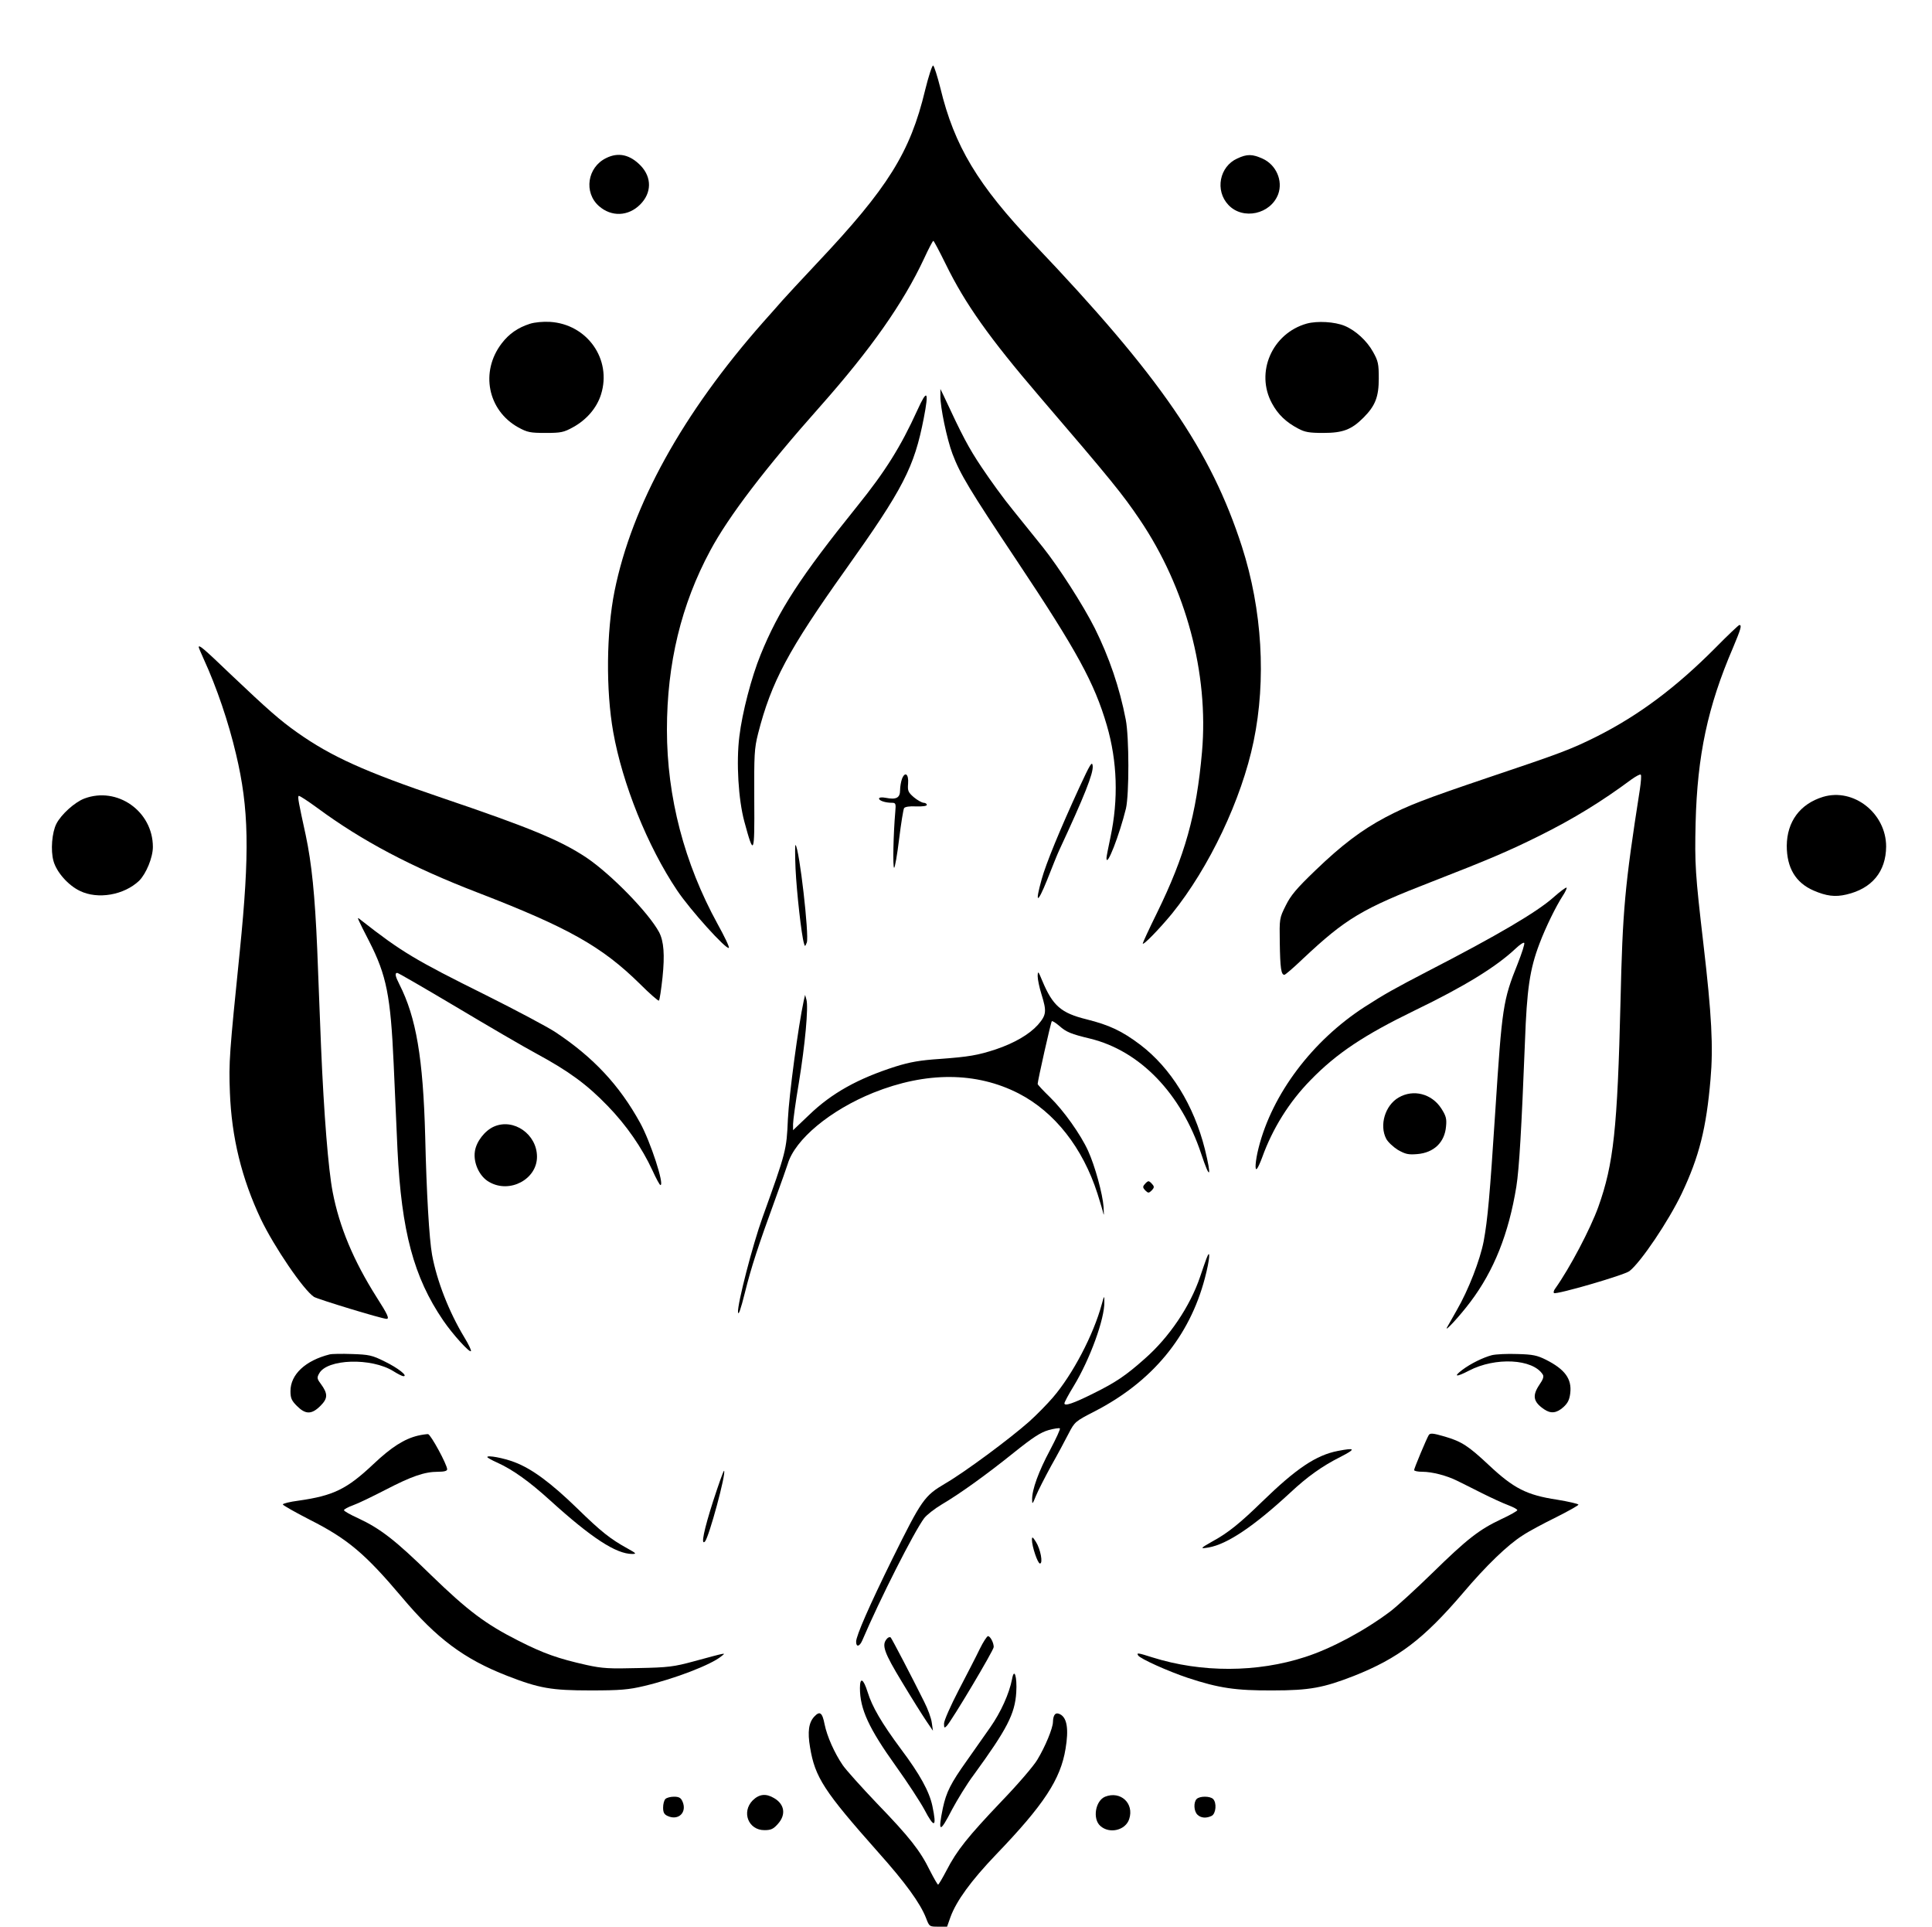 <?xml version="1.0" standalone="no"?>
<!DOCTYPE svg PUBLIC "-//W3C//DTD SVG 20010904//EN"
 "http://www.w3.org/TR/2001/REC-SVG-20010904/DTD/svg10.dtd">
<svg version="1.0" xmlns="http://www.w3.org/2000/svg"
 width="1011pt" height="1008pt" viewBox="0 0 1011 1008"
 preserveAspectRatio="xMidYMid meet">

<g transform="translate(0,1008) scale(0.1,-0.1)"
fill="#000000" stroke="none">
<path d="M4841 9608 c-78 -325 -194 -511 -565 -904 -83 -88 -164 -176 -181
-195 -16 -19 -62 -70 -101 -114 -422 -478 -687 -957 -778 -1407 -43 -214 -46
-519 -7 -738 48 -270 179 -597 334 -828 68 -102 259 -313 271 -301 4 4 -23 60
-59 125 -174 317 -265 664 -265 1016 0 347 75 656 227 938 96 179 288 431 577
756 263 297 432 537 541 770 24 52 46 94 49 94 3 0 32 -55 65 -122 101 -207
229 -387 492 -694 375 -437 433 -509 523 -642 242 -358 362 -805 326 -1216
-29 -329 -89 -543 -236 -843 -41 -83 -74 -155 -74 -159 0 -14 88 77 153 156
194 240 364 597 427 901 67 323 45 689 -61 1019 -163 504 -428 890 -1089 1584
-293 308 -416 512 -489 815 -16 63 -33 117 -38 118 -5 2 -24 -56 -42 -129z"/>
<path d="M3172 9253 c-99 -48 -118 -180 -38 -251 66 -58 154 -54 216 8 60 60
62 141 3 203 -56 58 -117 72 -181 40z"/>
<path d="M6475 9251 c-94 -42 -118 -168 -47 -243 76 -81 222 -49 261 57 25 70
-11 153 -82 185 -53 24 -81 25 -132 1z"/>
<path d="M2773 8386 c-63 -20 -110 -53 -148 -103 -113 -148 -73 -350 87 -439
48 -26 62 -29 143 -29 81 0 95 3 144 30 71 39 124 101 146 171 58 184 -72 368
-267 380 -37 2 -80 -2 -105 -10z"/>
<path d="M6838 8387 c-181 -51 -270 -255 -182 -417 31 -58 74 -99 137 -132 35
-19 58 -23 132 -23 102 0 147 17 210 80 62 62 80 109 80 205 0 76 -3 91 -30
139 -32 58 -91 112 -148 136 -53 22 -144 27 -199 12z"/>
<path d="M4921 8008 c-1 -57 34 -225 63 -302 41 -108 88 -186 338 -561 314
-471 405 -638 470 -860 55 -189 61 -387 19 -585 -11 -52 -21 -102 -21 -110 1
-52 68 122 102 260 17 74 17 373 -1 465 -32 167 -87 327 -162 478 -62 123
-189 320 -271 423 -40 50 -111 138 -157 195 -47 57 -120 158 -164 224 -69 103
-102 166 -199 375 l-17 35 0 -37z"/>
<path d="M4800 7933 c-86 -189 -167 -319 -314 -501 -298 -370 -412 -546 -506
-778 -47 -115 -96 -301 -111 -427 -17 -135 -5 -330 26 -445 50 -185 54 -177
52 113 -1 238 0 267 20 347 69 270 158 437 458 858 302 424 359 535 409 792
28 144 18 156 -34 41z"/>
<path d="M8975 6689 c-205 -206 -400 -352 -621 -463 -134 -67 -191 -88 -569
-215 -334 -113 -417 -145 -535 -207 -126 -67 -230 -146 -367 -278 -99 -95
-129 -131 -155 -184 -33 -66 -33 -68 -31 -195 2 -131 7 -167 24 -167 5 0 48
37 96 83 226 212 309 262 678 405 293 114 399 159 560 239 181 90 327 180 482
295 24 17 46 29 49 25 4 -3 1 -39 -5 -79 -79 -505 -90 -629 -101 -1108 -16
-664 -36 -850 -116 -1074 -41 -114 -149 -320 -226 -428 -7 -9 -10 -20 -6 -23
10 -10 369 94 395 115 60 47 204 261 273 405 92 194 129 342 151 598 15 169 6
339 -37 707 -43 369 -46 419 -41 635 9 353 63 608 196 917 41 98 47 118 33
118 -4 0 -61 -54 -127 -121z"/>
<path d="M1040 6694 c0 -3 12 -31 26 -62 68 -148 130 -331 169 -497 68 -285
72 -513 20 -1030 -55 -541 -58 -580 -52 -740 9 -237 62 -451 162 -663 69 -144
223 -371 278 -407 19 -12 356 -115 380 -115 16 0 5 24 -52 113 -121 191 -195
368 -230 550 -23 119 -46 407 -61 762 -5 138 -15 367 -20 510 -12 283 -29 448
-60 595 -38 174 -43 200 -37 206 3 3 47 -26 99 -64 232 -171 490 -308 838
-442 474 -183 650 -282 849 -478 51 -51 96 -90 99 -87 4 3 12 58 19 122 12
117 7 188 -18 236 -55 102 -250 302 -380 390 -137 91 -297 157 -754 312 -405
137 -582 217 -760 343 -88 62 -151 117 -347 303 -145 139 -168 158 -168 143z"/>
<path d="M5648 5960 c-102 -222 -174 -397 -197 -480 -36 -129 -23 -131 28 -5
26 66 54 136 63 155 133 286 180 404 176 443 -3 27 -13 10 -70 -113z"/>
<path d="M4720 6005 c-5 -14 -10 -41 -10 -60 0 -39 -20 -50 -75 -39 -21 4 -35
2 -35 -4 0 -11 33 -22 67 -22 20 0 22 -4 18 -47 -10 -114 -14 -293 -6 -293 4
0 16 67 26 150 10 82 22 155 26 162 5 7 29 11 63 9 34 -1 56 2 56 8 0 6 -8 11
-17 11 -10 1 -33 14 -51 29 -30 26 -33 34 -30 71 4 50 -16 66 -32 25z"/>
<path d="M441 5902 c-50 -19 -121 -83 -146 -132 -23 -45 -31 -139 -15 -195 16
-58 77 -127 138 -156 94 -46 231 -22 310 53 37 37 72 122 72 177 0 187 -187
318 -359 253z"/>
<path d="M9540 5911 c-121 -37 -189 -130 -190 -256 0 -115 46 -193 140 -234
67 -29 113 -35 172 -21 134 31 207 120 208 251 0 174 -170 308 -330 260z"/>
<path d="M4163 5535 c6 -124 31 -348 44 -390 5 -19 6 -18 15 4 13 37 -39 492
-59 510 -3 4 -3 -52 0 -124z"/>
<path d="M8129 5385 c-85 -76 -294 -199 -655 -385 -177 -92 -229 -121 -333
-188 -274 -177 -484 -456 -555 -738 -17 -67 -21 -124 -8 -108 5 5 17 32 27 59
54 150 141 290 253 404 137 141 281 236 544 364 261 126 427 228 530 325 21
20 41 33 44 29 4 -4 -12 -53 -34 -109 -77 -191 -82 -228 -117 -768 -29 -448
-40 -569 -61 -684 -19 -98 -79 -254 -141 -361 -25 -44 -48 -84 -51 -90 -15
-29 68 61 122 133 124 164 201 358 241 604 15 95 27 302 45 758 10 275 25 379
76 513 32 85 86 195 121 249 14 21 23 41 21 44 -3 3 -34 -20 -69 -51z"/>
<path d="M1878 5263 c4 -10 28 -58 54 -108 91 -178 112 -286 128 -640 6 -137
15 -340 20 -450 21 -428 85 -667 239 -893 49 -72 137 -169 145 -161 4 3 -12
36 -34 72 -81 134 -144 296 -169 432 -15 83 -29 322 -36 620 -11 409 -47 622
-135 795 -22 43 -25 60 -11 60 5 0 143 -80 308 -178 164 -98 354 -209 423
-246 166 -90 262 -160 370 -272 99 -102 180 -220 234 -337 19 -42 38 -77 42
-77 22 0 -52 227 -106 325 -109 198 -245 343 -442 474 -42 28 -208 116 -368
196 -367 182 -440 226 -647 388 -22 18 -23 18 -15 0z"/>
<path d="M5430 4973 c0 -17 9 -60 20 -95 28 -90 26 -108 -19 -160 -44 -49
-122 -95 -220 -128 -94 -31 -142 -39 -291 -50 -105 -7 -157 -16 -234 -40 -197
-63 -334 -139 -453 -254 l-83 -79 0 32 c0 17 13 114 30 214 33 201 51 397 40
437 l-7 25 -7 -30 c-29 -135 -77 -493 -83 -620 -7 -163 -9 -170 -133 -515 -51
-141 -132 -454 -128 -495 2 -20 14 14 36 102 33 133 70 246 162 498 28 77 56
156 62 175 38 129 223 282 448 373 277 111 539 110 761 -4 188 -97 335 -284
412 -524 14 -44 28 -91 31 -105 3 -14 3 2 1 35 -5 69 -45 215 -81 294 -39 86
-129 212 -199 280 -36 35 -65 66 -65 70 0 16 69 323 74 328 3 3 20 -8 39 -24
37 -33 62 -43 162 -67 261 -64 476 -287 581 -603 46 -139 56 -126 19 25 -58
230 -178 424 -338 546 -97 73 -162 103 -281 133 -134 33 -177 71 -232 202 -21
51 -23 53 -24 24z"/>
<path d="M7319 4338 c-71 -41 -102 -145 -65 -216 9 -17 37 -43 61 -58 39 -22
54 -26 101 -22 87 7 144 61 151 145 4 40 0 55 -25 94 -50 77 -146 102 -223 57z"/>
<path d="M2585 4186 c-48 -21 -93 -79 -100 -130 -9 -60 24 -132 75 -160 107
-62 250 14 250 132 0 118 -122 203 -225 158z"/>
<path d="M5990 3884 c-11 -12 -10 -18 3 -32 16 -15 18 -15 34 0 13 14 14 20 3
32 -7 9 -16 16 -20 16 -4 0 -13 -7 -20 -16z"/>
<path d="M6313 3495 c-6 -16 -21 -59 -33 -95 -52 -154 -162 -317 -290 -429
-99 -88 -151 -123 -268 -181 -106 -53 -152 -68 -152 -52 0 6 22 47 49 91 85
140 162 352 160 440 0 35 -1 34 -14 -14 -43 -158 -151 -365 -255 -486 -30 -35
-86 -92 -125 -127 -103 -91 -335 -263 -438 -323 -110 -65 -123 -83 -277 -394
-120 -244 -190 -403 -190 -434 0 -30 18 -26 32 6 94 220 270 567 324 640 14
18 55 50 92 72 92 54 232 154 381 274 95 76 136 103 178 115 29 8 56 12 59 9
4 -3 -20 -54 -51 -113 -60 -112 -95 -208 -94 -259 0 -27 2 -26 20 19 11 27 47
97 79 156 33 58 74 135 92 170 32 62 35 64 138 117 300 155 495 391 575 696
26 98 31 163 8 102z"/>
<path d="M1725 2994 c-127 -32 -205 -105 -205 -192 0 -37 6 -50 34 -78 45 -45
77 -45 123 1 39 39 40 63 1 116 -19 25 -20 32 -8 53 41 77 274 84 389 12 22
-14 46 -26 52 -26 26 0 -28 43 -98 77 -66 33 -82 36 -171 39 -53 2 -106 1
-117 -2z"/>
<path d="M7807 2990 c-46 -12 -111 -44 -155 -77 -49 -37 -32 -39 35 -4 138 72
334 62 386 -20 7 -10 2 -26 -17 -53 -39 -58 -33 -90 24 -129 35 -24 65 -21
101 11 23 21 32 39 36 73 9 75 -28 125 -127 175 -46 23 -69 28 -150 30 -52 2
-112 -1 -133 -6z"/>
<path d="M2187 2569 c-71 -17 -139 -60 -233 -149 -139 -131 -209 -165 -391
-191 -46 -6 -83 -15 -83 -20 0 -4 63 -40 141 -80 198 -100 290 -178 481 -404
183 -218 327 -325 553 -413 167 -65 231 -76 435 -76 156 0 200 4 280 23 161
38 353 112 405 156 24 19 36 22 -145 -27 -103 -28 -133 -32 -290 -35 -151 -4
-188 -2 -270 16 -148 33 -225 60 -357 127 -172 87 -264 156 -458 344 -186 182
-264 242 -379 296 -42 19 -76 38 -76 43 0 5 21 16 48 26 26 9 102 46 168 80
137 71 205 95 276 95 32 0 48 4 48 13 -1 26 -86 182 -100 184 -8 0 -32 -3 -53
-8z"/>
<path d="M7476 2571 c-11 -18 -76 -173 -76 -182 0 -5 19 -9 43 -9 51 0 128
-20 182 -47 22 -11 81 -40 130 -65 50 -25 111 -53 138 -63 26 -10 47 -21 47
-26 0 -4 -38 -26 -84 -47 -116 -55 -177 -102 -361 -282 -88 -86 -187 -176
-220 -201 -133 -100 -308 -194 -445 -238 -251 -82 -543 -83 -800 -2 -75 24
-84 25 -74 10 10 -17 157 -83 259 -117 163 -54 252 -67 445 -66 193 0 266 14
425 76 232 92 364 192 570 433 122 144 235 253 313 302 31 21 110 63 175 95
64 32 117 62 117 66 0 4 -51 16 -112 26 -159 24 -227 59 -357 181 -108 101
-142 123 -230 149 -62 18 -78 20 -85 7z"/>
<path d="M7001 2489 c-114 -22 -218 -92 -396 -265 -117 -114 -179 -164 -260
-208 -65 -37 -68 -40 -20 -32 97 17 237 111 425 285 92 86 168 140 263 188 84
43 81 50 -12 32z"/>
<path d="M2550 2457 c0 -3 24 -17 54 -30 81 -37 167 -99 275 -197 216 -196
345 -280 429 -280 24 0 22 3 -23 28 -91 50 -139 88 -265 211 -137 133 -237
207 -327 241 -57 22 -143 38 -143 27z"/>
<path d="M3732 2227 c-48 -150 -66 -235 -43 -212 21 22 112 358 100 370 -3 2
-28 -69 -57 -158z"/>
<path d="M5400 2024 c0 -34 30 -124 42 -124 17 0 3 75 -21 113 -17 27 -21 29
-21 11z"/>
<path d="M4640 1505 c-27 -32 -14 -70 80 -225 51 -85 109 -177 128 -205 l34
-50 -6 42 c-3 24 -21 73 -40 110 -65 131 -168 328 -175 336 -5 4 -14 1 -21 -8z"/>
<path d="M5127 1453 c-18 -38 -68 -134 -110 -215 -42 -81 -77 -160 -77 -175 0
-24 2 -25 14 -13 28 30 246 396 246 413 0 23 -18 57 -30 57 -5 0 -25 -30 -43
-67z"/>
<path d="M5296 1295 c-15 -76 -58 -172 -114 -252 -31 -45 -87 -123 -123 -175
-84 -118 -107 -164 -125 -247 -27 -131 -16 -133 48 -8 27 50 77 133 114 182
174 239 215 318 222 431 5 83 -11 132 -22 69z"/>
<path d="M4500 1248 c0 -110 47 -211 188 -408 61 -85 128 -188 149 -227 53
-101 66 -95 42 19 -16 75 -65 165 -165 298 -100 135 -150 220 -174 298 -22 70
-40 80 -40 20z"/>
<path d="M4261 1099 c-29 -31 -36 -79 -22 -161 26 -157 73 -229 356 -548 144
-161 221 -268 251 -345 17 -44 17 -45 63 -45 l47 0 18 51 c31 84 107 189 237
325 252 262 339 395 365 555 17 102 8 161 -28 180 -24 13 -37 -1 -38 -41 -1
-32 -39 -126 -82 -197 -18 -31 -102 -129 -187 -217 -176 -185 -234 -257 -288
-362 -21 -40 -41 -74 -44 -74 -3 0 -22 33 -43 74 -51 104 -106 174 -277 351
-81 85 -162 175 -179 200 -43 63 -82 150 -95 214 -12 62 -25 71 -54 40z"/>
<path d="M3939 661 c-60 -61 -23 -156 61 -156 35 0 47 6 71 33 43 48 35 103
-21 135 -42 25 -77 21 -111 -12z"/>
<path d="M5783 680 c-51 -21 -67 -116 -25 -153 48 -43 132 -23 151 36 27 82
-45 149 -126 117z"/>
<path d="M3482 668 c-7 -7 -12 -27 -12 -45 0 -26 6 -36 24 -44 57 -26 103 20
77 77 -8 18 -18 24 -44 24 -18 0 -38 -5 -45 -12z"/>
<path d="M6262 668 c-17 -17 -15 -64 4 -82 18 -18 47 -20 75 -6 22 12 27 68 7
88 -16 16 -70 16 -86 0z"/>
</g>
</svg>
